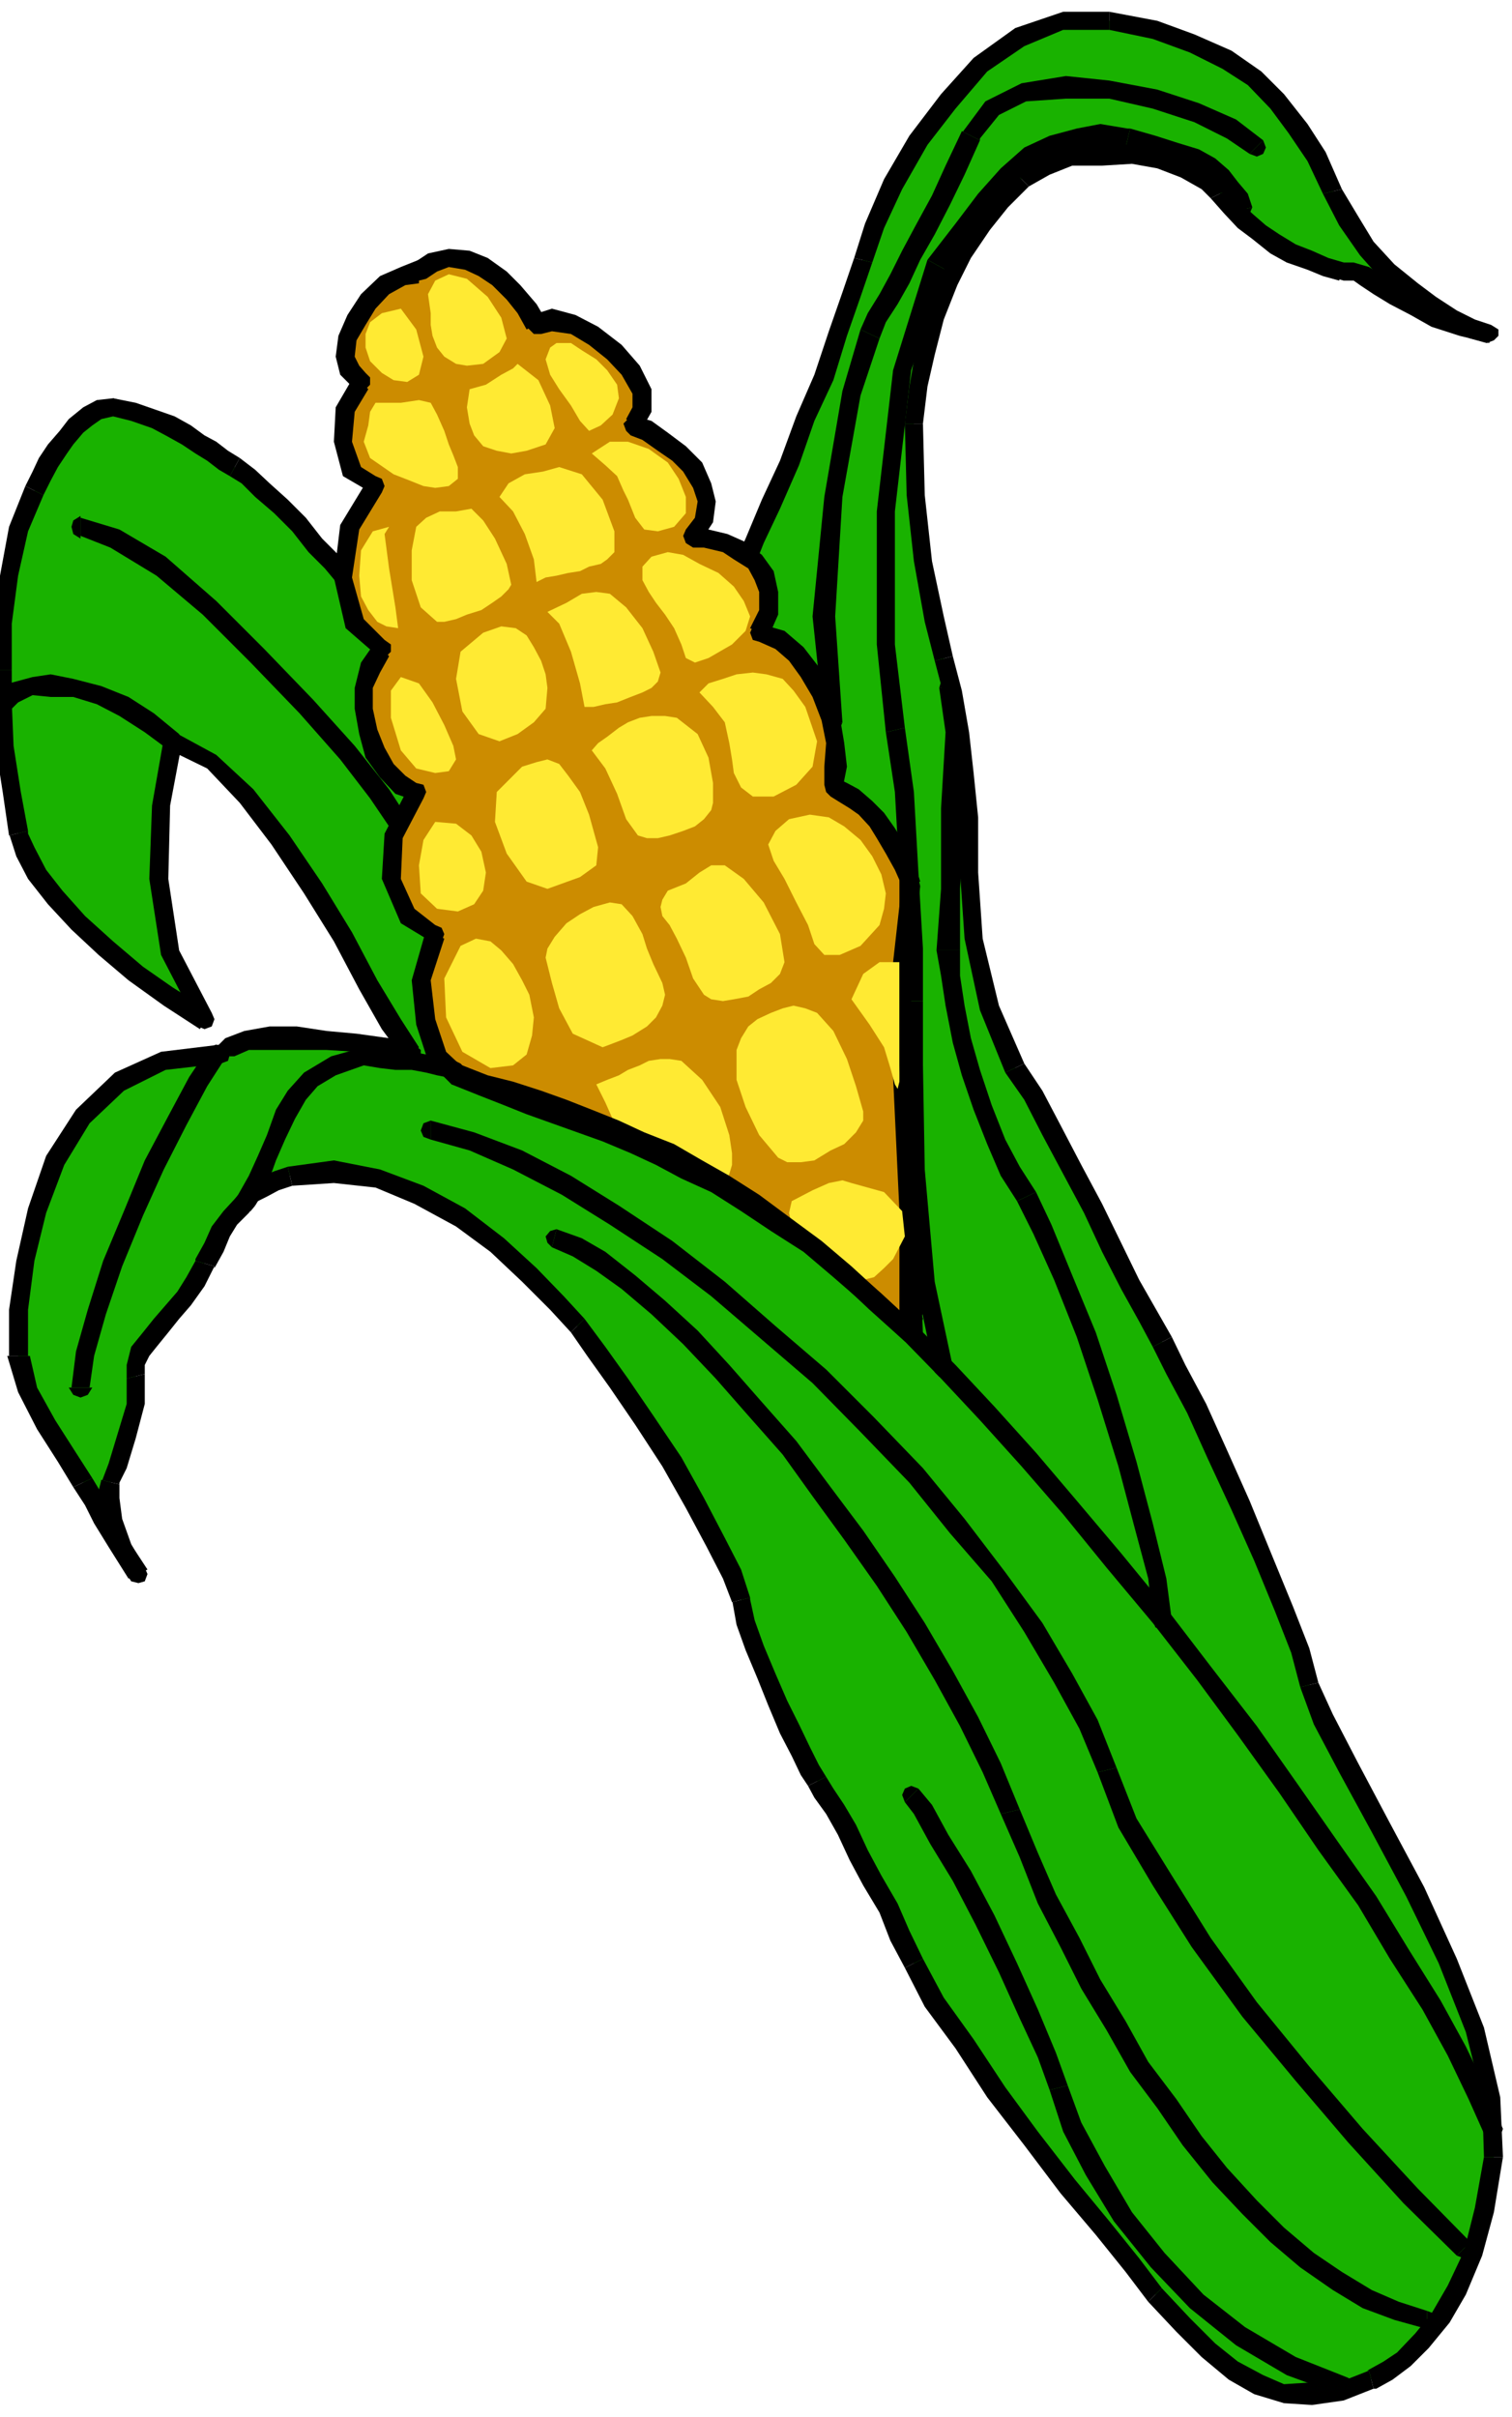 <?xml version="1.0" encoding="UTF-8" standalone="no"?>
<svg
   xmlns:ooo="http://xml.openoffice.org/svg/export"
   xmlns:dc="http://purl.org/dc/elements/1.1/"
   xmlns:cc="http://creativecommons.org/ns#"
   xmlns:rdf="http://www.w3.org/1999/02/22-rdf-syntax-ns#"
   xmlns:svg="http://www.w3.org/2000/svg"
   xmlns="http://www.w3.org/2000/svg"
   xmlns:sodipodi="http://sodipodi.sourceforge.net/DTD/sodipodi-0.dtd"
   xmlns:inkscape="http://www.inkscape.org/namespaces/inkscape"
   version="1.2"
   width="16.71mm"
   height="26.7mm"
   viewBox="0 0 1671 2670"
   preserveAspectRatio="xMidYMid"
   xml:space="preserve"
   id="svg333"
   sodipodi:docname="corn1.svg"
   style="fill-rule:evenodd;stroke-width:28.222;stroke-linejoin:round"
   inkscape:version="0.92.5 (2060ec1f9f, 2020-04-08)"><sodipodi:namedview
   pagecolor="#ffffff"
   bordercolor="#666666"
   borderopacity="1"
   objecttolerance="10"
   gridtolerance="10"
   guidetolerance="10"
   inkscape:pageopacity="0"
   inkscape:pageshadow="2"
   inkscape:window-width="664"
   inkscape:window-height="487"
   id="namedview335"
   showgrid="false"
   inkscape:zoom="0.2102413"
   inkscape:cx="31.596851"
   inkscape:cy="50.456691"
   inkscape:window-x="0"
   inkscape:window-y="0"
   inkscape:window-maximized="0"
   inkscape:current-layer="svg333" />
 <defs
   class="ClipPathGroup"
   id="defs8">
  <clipPath
   id="presentation_clip_path"
   clipPathUnits="userSpaceOnUse">
   <rect
   x="0"
   y="0"
   width="21000"
   height="29700"
   id="rect2" />
  </clipPath>
  <clipPath
   id="presentation_clip_path_shrink"
   clipPathUnits="userSpaceOnUse">
   <rect
   x="21"
   y="29"
   width="20958"
   height="29641"
   id="rect5" />
  </clipPath>
 </defs>
 <defs
   class="TextShapeIndex"
   id="defs12">
  <g
   ooo:slide="id1"
   ooo:id-list="id3"
   id="g10" />
 </defs>
 <defs
   class="EmbeddedBulletChars"
   id="defs44">
  <g
   id="bullet-char-template-57356"
   transform="matrix(4.8828125e-4,0,0,-4.8828125e-4,0,0)">
   <path
   d="M 580,1141 1163,571 580,0 -4,571 Z"
   id="path14"
   inkscape:connector-curvature="0" />
  </g>
  <g
   id="bullet-char-template-57354"
   transform="matrix(4.8828125e-4,0,0,-4.8828125e-4,0,0)">
   <path
   d="M 8,1128 H 1137 V 0 H 8 Z"
   id="path17"
   inkscape:connector-curvature="0" />
  </g>
  <g
   id="bullet-char-template-10146"
   transform="matrix(4.8828125e-4,0,0,-4.8828125e-4,0,0)">
   <path
   d="M 174,0 602,739 174,1481 1456,739 Z M 1358,739 309,1346 659,739 Z"
   id="path20"
   inkscape:connector-curvature="0" />
  </g>
  <g
   id="bullet-char-template-10132"
   transform="matrix(4.8828125e-4,0,0,-4.8828125e-4,0,0)">
   <path
   d="M 2015,739 1276,0 H 717 l 543,543 H 174 v 393 h 1086 l -543,545 h 557 z"
   id="path23"
   inkscape:connector-curvature="0" />
  </g>
  <g
   id="bullet-char-template-10007"
   transform="matrix(4.8828125e-4,0,0,-4.8828125e-4,0,0)">
   <path
   d="m 0,-2 c -7,16 -16,29 -25,39 l 381,530 c -94,256 -141,385 -141,387 0,25 13,38 40,38 9,0 21,-2 34,-5 21,4 42,12 65,25 l 27,-13 111,-251 280,301 64,-25 24,25 c 21,-10 41,-24 62,-43 C 886,937 835,863 770,784 769,783 710,716 594,584 L 774,223 c 0,-27 -21,-55 -63,-84 l 16,-20 C 717,90 699,76 672,76 641,76 570,178 457,381 L 164,-76 c -22,-34 -53,-51 -92,-51 -42,0 -63,17 -64,51 -7,9 -10,24 -10,44 0,9 1,19 2,30 z"
   id="path26"
   inkscape:connector-curvature="0" />
  </g>
  <g
   id="bullet-char-template-10004"
   transform="matrix(4.8828125e-4,0,0,-4.8828125e-4,0,0)">
   <path
   d="M 285,-33 C 182,-33 111,30 74,156 52,228 41,333 41,471 c 0,78 14,145 41,201 34,71 87,106 158,106 53,0 88,-31 106,-94 l 23,-176 c 8,-64 28,-97 59,-98 l 735,706 c 11,11 33,17 66,17 42,0 63,-15 63,-46 V 965 c 0,-36 -10,-64 -30,-84 L 442,47 C 390,-6 338,-33 285,-33 Z"
   id="path29"
   inkscape:connector-curvature="0" />
  </g>
  <g
   id="bullet-char-template-9679"
   transform="matrix(4.8828125e-4,0,0,-4.8828125e-4,0,0)">
   <path
   d="M 813,0 C 632,0 489,54 383,161 276,268 223,411 223,592 c 0,181 53,324 160,431 106,107 249,161 430,161 179,0 323,-54 432,-161 108,-107 162,-251 162,-431 0,-180 -54,-324 -162,-431 C 1136,54 992,0 813,0 Z"
   id="path32"
   inkscape:connector-curvature="0" />
  </g>
  <g
   id="bullet-char-template-8226"
   transform="matrix(4.8828125e-4,0,0,-4.8828125e-4,0,0)">
   <path
   d="m 346,457 c -73,0 -137,26 -191,78 -54,51 -81,114 -81,188 0,73 27,136 81,188 54,52 118,78 191,78 73,0 134,-26 185,-79 51,-51 77,-114 77,-187 0,-75 -25,-137 -76,-188 -50,-52 -112,-78 -186,-78 z"
   id="path35"
   inkscape:connector-curvature="0" />
  </g>
  <g
   id="bullet-char-template-8211"
   transform="matrix(4.8828125e-4,0,0,-4.8828125e-4,0,0)">
   <path
   d="M -4,459 H 1135 V 606 H -4 Z"
   id="path38"
   inkscape:connector-curvature="0" />
  </g>
  <g
   id="bullet-char-template-61548"
   transform="matrix(4.8828125e-4,0,0,-4.8828125e-4,0,0)">
   <path
   d="m 173,740 c 0,163 58,303 173,419 116,115 255,173 419,173 163,0 302,-58 418,-173 116,-116 174,-256 174,-419 0,-163 -58,-303 -174,-418 C 1067,206 928,148 765,148 601,148 462,206 346,322 231,437 173,577 173,740 Z"
   id="path41"
   inkscape:connector-curvature="0" />
  </g>
 </defs>
 <g
   id="g49"
   transform="translate(-9664,-13515)">
  <g
   id="id2"
   class="Master_Slide">
   <g
   id="bg-id2"
   class="Background" />
   <g
   id="bo-id2"
   class="BackgroundObjects" />
  </g>
 </g>
 <g
   class="SlideGroup"
   id="g331"
   transform="translate(-9664,-13515)">
  <g
   id="g329">
   <g
   id="container-id1">
    <g
   id="id1"
   class="Slide"
   clip-path="url(#presentation_clip_path)">
     <g
   class="Page"
   id="g325">
      <g
   class="Graphic"
   id="g323">
       <g
   id="id3">
        <rect
   class="BoundingBox"
   x="9664"
   y="13515"
   width="1671"
   height="2670"
   id="rect51"
   style="fill:none;stroke:none" />
        <defs
   id="defs56">
         <clipPath
   id="clip_path_1"
   clipPathUnits="userSpaceOnUse">
          <path
   d="m 9664,13515 h 1670 v 2669 H 9664 Z"
   id="path53"
   inkscape:connector-curvature="0" />
         </clipPath>
        </defs>
        <g
   clip-path="url(#clip_path_1)"
   id="g320">
         <path
   d="m 10483,14148 15,-35 18,-41 20,-46 18,-48 21,-46 15,-48 15,-44 13,-38 12,-38 21,-46 28,-48 33,-43 35,-41 44,-30 48,-18 h 51 l 51,10 40,15 39,18 30,20 26,26 22,30 21,31 18,38 17,33 21,31 23,25 25,20 23,18 23,15 23,11 18,5 -31,-8 -28,-10 -23,-13 -23,-13 -18,-10 -15,-10 -12,-5 h -13 l -18,-5 -18,-8 -20,-7 -18,-10 -18,-13 -15,-13 -15,-15 -13,-15 -15,-16 -23,-12 -28,-11 -31,-5 h -33 l -33,3 -30,10 -26,15 -23,23 -23,28 -20,31 -15,33 -15,38 -11,38 -7,38 -5,41 2,79 8,73 13,64 10,43 10,38 8,44 5,45 2,49 3,61 5,73 18,77 28,66 20,30 20,39 23,43 23,43 20,43 21,41 20,36 15,27 16,31 23,43 22,51 26,56 25,59 23,55 18,46 10,38 15,39 28,53 36,66 38,71 36,77 30,76 18,74 3,66 -11,58 -12,48 -18,41 -18,31 -20,25 -21,20 -17,13 -18,10 -33,13 -33,3 h -31 l -28,-11 -28,-15 -28,-23 -28,-28 -30,-33 -26,-33 -33,-41 -38,-45 -41,-54 -38,-51 -35,-53 -33,-46 -23,-43 -16,-30 -12,-31 -18,-30 -15,-28 -13,-28 -13,-23 -12,-18 -8,-13 -8,-13 -10,-20 -13,-25 -12,-28 -13,-31 -13,-30 -10,-28 -5,-26 -10,-28 -18,-35 -23,-44 -25,-45 -31,-46 -28,-41 -25,-35 -21,-28 -23,-26 -30,-30 -36,-33 -40,-31 -46,-25 -46,-18 -48,-8 -49,5 -15,5 -15,8 -13,8 -10,12 -13,13 -10,15 -7,18 -11,18 -10,20 -13,18 -12,15 -13,16 -13,15 -10,13 -5,15 v 13 30 l -10,36 -10,33 -8,18 -2,17 5,26 10,30 18,28 -23,-35 -16,-26 -10,-20 -12,-20 -18,-28 -23,-36 -20,-38 -11,-38 v -51 l 8,-54 13,-55 20,-56 31,-49 40,-38 49,-23 63,-7 10,-8 18,-8 26,-2 h 30 l 33,2 33,3 33,5 28,8 -23,-33 -25,-44 -28,-53 -33,-53 -36,-54 -38,-48 -38,-38 -43,-23 -13,71 -3,81 13,82 38,73 -40,-25 -36,-25 -33,-28 -31,-28 -25,-28 -20,-26 -13,-25 -8,-20 -7,-46 -8,-51 -2,-48 -3,-36 3,-51 7,-53 10,-51 18,-43 8,-16 7,-15 11,-15 10,-13 10,-13 13,-10 12,-7 16,-3 23,5 22,8 18,7 18,11 15,10 13,7 13,11 12,7 16,10 15,16 20,17 21,21 17,23 18,17 16,18 12,13 15,20 13,23 8,18 5,15 2,26 3,43 8,43 20,31 13,20 -8,23 -10,20 -3,15 11,21 12,30 8,41 -3,46 -5,20 -5,13 -2,5 v 2 l 25,11 25,12 28,13 28,10 31,13 33,15 31,15 35,18 33,18 36,20 38,26 36,25 38,28 38,33 41,36 38,38 -28,-125 -3,-137 8,-119 7,-66 -2,-16 -8,-18 -10,-20 -13,-18 -15,-17 -13,-16 -12,-15 -10,-10 z"
   id="path58"
   inkscape:connector-curvature="0"
   style="fill:#19b200;stroke:none" />
         <path
   d="m 10608,13800 v 0 l -13,38 -15,43 -16,48 -20,46 -18,49 -20,43 -18,43 -15,33 20,10 15,-38 18,-38 21,-48 17,-49 21,-45 15,-49 15,-43 13,-38 v 0 z"
   id="path60"
   inkscape:connector-curvature="0"
   style="fill:#000000;stroke:none" />
         <path
   d="m 10890,13528 v 0 h -51 l -53,18 -46,33 -36,40 -35,46 -28,48 -21,49 -12,38 20,5 13,-38 20,-43 28,-49 31,-40 35,-41 41,-28 43,-18 h 51 v 0 z"
   id="path62"
   inkscape:connector-curvature="0"
   style="fill:#000000;stroke:none" />
         <path
   d="m 11147,13724 v 0 l -18,-41 -20,-31 -26,-33 -25,-25 -33,-23 -41,-18 -41,-15 -53,-10 v 20 l 48,10 41,15 36,18 28,18 25,26 20,27 21,31 17,36 v 0 z"
   id="path64"
   inkscape:connector-curvature="0"
   style="fill:#000000;stroke:none" />
         <path
   d="m 11310,13894 2,-20 -18,-6 -20,-10 -23,-15 -20,-15 -26,-21 -23,-25 -17,-28 -18,-30 -21,5 18,35 23,33 23,26 25,20 26,20 23,16 25,10 18,5 3,-20 -3,20 8,-3 5,-5 v -7 l -8,-5 z"
   id="path66"
   inkscape:connector-curvature="0"
   style="fill:#000000;stroke:none" />
         <path
   d="m 11144,13825 h 5 11 l 7,5 15,10 18,11 23,12 23,13 31,10 33,8 v -20 l -28,-8 -26,-10 -23,-13 -23,-13 -17,-10 -16,-10 -17,-5 h -16 5 -5 l -5,5 -2,8 5,5 7,2 z"
   id="path68"
   inkscape:connector-curvature="0"
   style="fill:#000000;stroke:none" />
         <path
   d="m 11002,13734 v 0 l 15,17 15,16 16,12 20,16 18,10 23,8 17,7 18,5 5,-20 -17,-5 -18,-8 -18,-7 -18,-11 -15,-10 -15,-13 -16,-15 -10,-12 v 0 z"
   id="path70"
   inkscape:connector-curvature="0"
   style="fill:#000000;stroke:none" />
         <path
   d="m 10801,13721 v 0 l 23,-13 25,-10 h 33 l 33,-2 28,5 26,10 23,13 10,10 20,-10 -20,-21 -23,-13 -31,-10 -33,-5 -33,-2 -33,5 -35,10 -28,18 v 0 z"
   id="path72"
   inkscape:connector-curvature="0"
   style="fill:#000000;stroke:none" />
         <path
   d="m 10684,13983 v 0 l 5,-41 8,-35 10,-39 15,-38 15,-30 21,-31 20,-25 23,-23 -15,-15 -23,23 -26,30 -20,31 -15,35 -16,38 -10,39 -7,40 -5,41 v 0 z"
   id="path74"
   inkscape:connector-curvature="0"
   style="fill:#000000;stroke:none" />
         <path
   d="m 10717,14240 v 0 l -10,-44 -13,-61 -8,-73 -2,-79 h -20 l 2,79 8,73 12,67 11,43 v 0 z"
   id="path76"
   inkscape:connector-curvature="0"
   style="fill:#000000;stroke:none" />
         <path
   d="m 10745,14418 v 0 l -5,-49 -5,-45 -8,-46 -10,-38 -20,5 10,38 7,41 6,45 v 49 0 z"
   id="path78"
   inkscape:connector-curvature="0"
   style="fill:#000000;stroke:none" />
         <path
   d="m 10796,14690 v 0 l -28,-64 -18,-74 -5,-73 v -61 h -25 l 5,61 5,73 17,79 28,69 v 0 z"
   id="path80"
   inkscape:connector-curvature="0"
   style="fill:#000000;stroke:none" />
         <path
   d="m 10959,14992 v 0 l -16,-28 -20,-35 -20,-41 -21,-43 -23,-43 -23,-44 -20,-38 -20,-30 -21,10 21,30 20,39 23,43 23,43 20,43 21,41 20,36 15,28 v 0 z"
   id="path82"
   inkscape:connector-curvature="0"
   style="fill:#000000;stroke:none" />
         <path
   d="m 11121,15374 v 0 l -10,-38 -18,-46 -23,-56 -25,-61 -25,-56 -23,-51 -23,-43 -15,-31 -21,11 15,30 23,43 23,51 26,56 25,56 23,56 18,46 10,38 v 0 z"
   id="path84"
   inkscape:connector-curvature="0"
   style="fill:#000000;stroke:none" />
         <path
   d="m 11325,15898 v 0 l -3,-66 -18,-77 -30,-76 -36,-79 -38,-71 -35,-66 -28,-54 -16,-35 -20,5 15,41 28,53 36,66 38,71 36,74 30,76 18,72 2,66 v 0 z"
   id="path86"
   inkscape:connector-curvature="0"
   style="fill:#000000;stroke:none" />
         <path
   d="m 11182,16154 h 3 l 18,-10 20,-15 20,-20 23,-28 18,-31 18,-43 13,-48 10,-61 h -21 l -10,56 -12,48 -18,38 -18,31 -18,22 -20,21 -15,10 -18,10 h 2 z"
   id="path88"
   inkscape:connector-curvature="0"
   style="fill:#000000;stroke:none" />
         <path
   d="m 10933,16058 v 0 l 31,33 28,28 30,25 28,16 33,10 31,2 35,-5 33,-13 -5,-20 -33,13 h -30 l -31,2 -23,-10 -28,-15 -25,-20 -28,-28 -31,-33 v 0 z"
   id="path90"
   inkscape:connector-curvature="0"
   style="fill:#000000;stroke:none" />
         <path
   d="m 10664,15689 v 0 l 22,43 34,46 35,54 41,53 40,53 39,46 33,41 25,33 15,-15 -25,-33 -33,-41 -38,-46 -41,-53 -36,-49 -35,-53 -33,-46 -23,-43 v 0 z"
   id="path92"
   inkscape:connector-curvature="0"
   style="fill:#000000;stroke:none" />
         <path
   d="m 10557,15488 v 0 l 7,13 13,18 13,23 13,28 15,28 18,30 12,31 16,30 20,-10 -15,-31 -13,-30 -18,-31 -15,-28 -13,-28 -13,-22 -12,-18 -8,-13 v 0 z"
   id="path94"
   inkscape:connector-curvature="0"
   style="fill:#000000;stroke:none" />
         <path
   d="m 10473,15285 v -3 l 5,28 10,28 13,31 12,30 13,31 13,25 10,21 8,12 20,-10 -8,-13 -10,-20 -12,-25 -13,-26 -13,-30 -13,-31 -10,-28 -5,-23 v -2 z"
   id="path96"
   inkscape:connector-curvature="0"
   style="fill:#000000;stroke:none" />
         <path
   d="m 10295,14987 v 0 l 18,26 25,35 28,41 30,46 26,46 23,43 18,35 10,26 20,-5 -10,-31 -18,-35 -23,-44 -25,-45 -31,-46 -28,-41 -25,-35 -23,-31 v 0 z"
   id="path98"
   inkscape:connector-curvature="0"
   style="fill:#000000;stroke:none" />
         <path
   d="m 9987,14825 v 0 l 46,-3 46,5 43,18 46,25 38,28 35,33 31,31 23,25 15,-15 -23,-25 -30,-31 -36,-33 -43,-33 -46,-25 -48,-18 -51,-10 -51,7 v 0 z"
   id="path100"
   inkscape:connector-curvature="0"
   style="fill:#000000;stroke:none" />
         <path
   d="m 9901,14914 v 2 l 10,-18 7,-17 8,-13 13,-13 10,-13 10,-5 13,-7 15,-5 -5,-21 -15,5 -18,8 -15,10 -11,13 -12,13 -13,17 -8,18 -10,18 v 2 z"
   id="path102"
   inkscape:connector-curvature="0"
   style="fill:#000000;stroke:none" />
         <path
   d="m 9824,15033 v 0 -10 l 5,-10 8,-10 13,-16 12,-15 13,-15 15,-21 11,-22 -21,-6 -10,18 -10,16 -13,15 -13,15 -12,15 -13,16 -5,20 v 15 0 z"
   id="path104"
   inkscape:connector-curvature="0"
   style="fill:#000000;stroke:none" />
         <path
   d="m 9796,15155 v -2 l 8,-16 10,-33 10,-38 v -33 l -20,5 v 28 l -10,33 -10,33 -8,21 v -3 z"
   id="path106"
   inkscape:connector-curvature="0"
   style="fill:#000000;stroke:none" />
         <path
   d="m 9806,15259 18,-12 -15,-26 -10,-28 -3,-23 v -15 l -20,-5 -5,20 7,28 11,33 20,31 18,-13 -18,13 8,2 7,-2 3,-8 -3,-7 z"
   id="path108"
   inkscape:connector-curvature="0"
   style="fill:#000000;stroke:none" />
         <path
   d="m 9745,15158 v 0 l 13,20 10,20 16,26 22,35 21,-10 -23,-35 -15,-26 -11,-20 -12,-20 v 0 z"
   id="path110"
   inkscape:connector-curvature="0"
   style="fill:#000000;stroke:none" />
         <path
   d="m 9674,15013 h -2 l 12,40 21,41 23,36 17,28 21,-10 -18,-28 -23,-36 -20,-36 -8,-35 h -2 z"
   id="path112"
   inkscape:connector-curvature="0"
   style="fill:#000000;stroke:none" />
         <path
   d="m 9898,14677 10,-8 -66,8 -51,23 -43,41 -33,51 -20,58 -13,58 -8,54 v 51 h 21 v -51 l 7,-54 13,-53 20,-53 28,-46 38,-36 46,-23 61,-7 10,-8 -10,8 8,-3 2,-7 -2,-8 -8,-3 z"
   id="path114"
   inkscape:connector-curvature="0"
   style="fill:#000000;stroke:none" />
         <path
   d="m 10112,14687 10,-18 -28,-7 -36,-5 -33,-3 -33,-5 h -30 l -28,5 -21,8 -15,15 20,5 h 5 l 16,-7 h 23 30 33 l 33,2 31,5 28,8 10,-18 -10,18 7,-3 5,-5 v -7 l -7,-6 z"
   id="path116"
   inkscape:connector-curvature="0"
   style="fill:#000000;stroke:none" />
         <path
   d="m 9865,14336 -13,8 41,20 36,38 35,46 36,54 33,53 28,53 25,44 26,35 15,-15 -20,-31 -26,-43 -28,-53 -33,-54 -36,-53 -40,-51 -41,-38 -46,-25 -12,7 12,-7 -7,2 -5,5 2,8 5,5 z"
   id="path118"
   inkscape:connector-curvature="0"
   style="fill:#000000;stroke:none" />
         <path
   d="m 9885,14652 13,-18 -36,-69 -12,-79 2,-81 13,-69 -20,-5 -13,74 -3,81 13,84 41,79 12,-18 -12,18 7,3 8,-3 3,-8 -3,-7 z"
   id="path120"
   inkscape:connector-curvature="0"
   style="fill:#000000;stroke:none" />
         <path
   d="m 9674,14438 v -2 l 8,25 13,25 22,28 26,28 30,28 33,28 39,28 40,26 10,-21 -40,-25 -33,-23 -33,-28 -31,-28 -25,-28 -18,-23 -13,-25 -7,-15 v -3 z"
   id="path122"
   inkscape:connector-curvature="0"
   style="fill:#000000;stroke:none" />
         <path
   d="m 9651,14255 v 0 l 5,36 3,48 8,51 7,48 21,-5 -8,-43 -8,-51 -2,-48 v -36 0 z"
   id="path124"
   inkscape:connector-curvature="0"
   style="fill:#000000;stroke:none" />
         <path
   d="m 9692,14052 v 0 l -18,45 -10,54 -8,53 -5,51 h 26 v -51 l 7,-53 11,-49 17,-40 v 0 z"
   id="path126"
   inkscape:connector-curvature="0"
   style="fill:#000000;stroke:none" />
         <path
   d="m 9789,13955 v 0 l -18,2 -15,8 -16,13 -10,13 -13,15 -10,15 -7,15 -8,16 20,10 8,-16 8,-15 10,-15 7,-10 11,-13 10,-8 10,-7 13,-3 v 0 0 l 7,-2 3,-8 -3,-8 z"
   id="path128"
   inkscape:connector-curvature="0"
   style="fill:#000000;stroke:none" />
         <path
   d="m 9929,14021 v 0 l -13,-8 -13,-10 -13,-7 -15,-11 -18,-10 -20,-7 -23,-8 -25,-5 v 20 l 20,5 23,8 15,8 18,10 15,10 13,8 13,10 12,7 v 0 z"
   id="path130"
   inkscape:connector-curvature="0"
   style="fill:#000000;stroke:none" />
         <path
   d="m 10066,14158 v 0 l -13,-12 -15,-18 -18,-18 -18,-23 -20,-20 -20,-18 -16,-15 -17,-13 -11,20 13,8 15,15 21,18 20,20 18,23 18,18 15,18 13,13 v 0 z"
   id="path132"
   inkscape:connector-curvature="0"
   style="fill:#000000;stroke:none" />
         <path
   d="m 10109,14240 v 0 l -5,-16 -8,-20 -12,-23 -18,-23 -15,16 12,17 13,23 8,16 5,15 v 0 z"
   id="path134"
   inkscape:connector-curvature="0"
   style="fill:#000000;stroke:none" />
         <path
   d="m 10137,14374 v 0 l -15,-22 -8,-41 -2,-43 -3,-28 -20,5 2,23 3,43 7,46 26,38 v 0 z"
   id="path136"
   inkscape:connector-curvature="0"
   style="fill:#000000;stroke:none" />
         <path
   d="m 10135,14458 v 0 l 2,-7 10,-21 8,-25 -18,-31 -10,21 8,10 -8,20 -10,21 -3,23 v 0 z"
   id="path138"
   inkscape:connector-curvature="0"
   style="fill:#000000;stroke:none" />
         <path
   d="m 10163,14603 v 0 l 2,-48 -8,-43 -12,-33 -10,-21 -21,11 10,20 13,28 8,38 -3,43 v 0 z"
   id="path140"
   inkscape:connector-curvature="0"
   style="fill:#000000;stroke:none" />
         <path
   d="m 10145,14631 5,13 v -3 l 2,-5 5,-12 6,-21 -21,-5 -5,21 -5,12 -3,5 v 3 l 6,13 -6,-13 3,8 5,5 8,-3 5,-5 z"
   id="path142"
   inkscape:connector-curvature="0"
   style="fill:#000000;stroke:none" />
         <path
   d="m 10664,14977 17,-13 -38,-38 -40,-35 -39,-33 -40,-31 -36,-25 -38,-26 -36,-20 -33,-18 -35,-18 -31,-15 -33,-15 -33,-13 -28,-10 -25,-13 -26,-13 -25,-10 -10,21 25,10 25,13 31,12 28,10 28,13 33,15 30,16 36,17 33,18 36,21 38,25 35,25 36,26 38,33 41,36 38,38 18,-13 -18,13 8,2 7,-2 3,-8 -3,-8 z"
   id="path144"
   inkscape:connector-curvature="0"
   style="fill:#000000;stroke:none" />
         <path
   d="m 10646,14525 v 0 l -5,66 -11,119 6,137 28,130 20,-10 -28,-120 v -137 l 5,-119 10,-66 v 0 z"
   id="path146"
   inkscape:connector-curvature="0"
   style="fill:#000000;stroke:none" />
         <path
   d="m 10564,14397 3,5 10,11 13,15 13,15 15,18 10,15 10,21 8,15 v 13 h 25 l -5,-18 -8,-21 -10,-20 -15,-20 -15,-18 -13,-15 -13,-16 -10,-10 3,5 z"
   id="path148"
   inkscape:connector-curvature="0"
   style="fill:#000000;stroke:none" />
         <path
   d="m 10473,14143 v 8 l 91,246 21,-5 -92,-246 v 7 -7 l -5,-8 h -8 l -5,5 -2,8 z"
   id="path150"
   inkscape:connector-curvature="0"
   style="fill:#000000;stroke:none" />
         <path
   d="m 10168,14703 28,12 28,10 25,11 28,10 28,10 28,10 30,13 31,13 28,15 33,15 33,20 33,23 36,26 35,28 38,33 41,38 -2,-137 -8,-148 v -127 l 10,-87 -7,-20 -11,-18 -10,-17 -10,-16 -13,-12 -12,-11 -13,-7 -10,-5 2,-23 v -26 l -5,-28 -10,-28 -13,-22 -15,-21 -18,-15 -23,-8 10,-23 v -22 l -5,-18 -10,-16 -18,-12 -15,-8 -20,-5 -15,-3 12,-17 3,-21 -5,-17 -10,-21 -16,-15 -18,-13 -17,-12 -16,-6 11,-17 v -21 l -13,-23 -18,-20 -23,-18 -23,-12 -23,-6 -17,6 -11,-18 -15,-18 -15,-15 -18,-13 -18,-8 -20,-2 -18,5 -15,10 -18,5 -20,10 -18,18 -13,20 -10,21 -2,20 5,15 12,13 -17,31 -3,35 10,33 26,16 -28,45 -8,56 13,51 30,28 -13,20 -7,23 v 23 l 5,26 8,23 12,20 16,15 17,8 -25,48 -3,48 18,41 31,20 -16,51 6,46 12,38 z"
   id="path152"
   inkscape:connector-curvature="0"
   style="fill:#cc8c00;stroke:none" />
         <path
   d="m 10658,14990 21,-8 -41,-38 -38,-33 -38,-28 -36,-28 -33,-23 -33,-20 -33,-15 -28,-16 -33,-12 -31,-13 -28,-10 -28,-10 -27,-11 -26,-10 -28,-10 -25,-13 -10,21 30,12 28,11 25,10 28,10 28,10 28,10 31,13 28,13 28,15 33,15 33,21 33,22 36,23 33,28 38,33 41,38 20,-7 -20,7 7,3 8,-3 2,-7 -2,-8 z"
   id="path154"
   inkscape:connector-curvature="0"
   style="fill:#000000;stroke:none" />
         <path
   d="m 10661,14494 v -5 l -10,89 v 127 l 7,148 v 137 h 26 l -5,-137 -8,-148 v -127 l 10,-84 v -5 5 l -2,-8 -5,-5 h -8 l -5,8 z"
   id="path156"
   inkscape:connector-curvature="0"
   style="fill:#000000;stroke:none" />
         <path
   d="m 10575,14382 7,13 8,5 13,8 10,7 12,13 8,13 10,17 10,18 8,18 20,-5 -7,-23 -10,-18 -11,-18 -12,-17 -13,-13 -15,-13 -13,-7 -13,-6 8,13 -8,-13 -7,3 -5,5 2,8 5,5 z"
   id="path158"
   inkscape:connector-curvature="0"
   style="fill:#000000;stroke:none" />
         <path
   d="m 10493,14209 10,15 18,8 15,13 13,18 13,22 10,26 5,25 -2,26 v 20 l 20,5 5,-25 -3,-26 -5,-30 -10,-31 -13,-23 -17,-22 -21,-18 -28,-8 10,15 -10,-15 -7,3 -3,7 3,8 7,2 z"
   id="path160"
   inkscape:connector-curvature="0"
   style="fill:#000000;stroke:none" />
         <path
   d="m 10422,14100 8,20 h 12 l 21,5 12,8 16,10 7,13 5,13 v 20 l -10,20 20,10 11,-25 v -25 l -5,-23 -13,-18 -20,-15 -18,-8 -21,-5 -17,-5 7,20 -7,-20 -8,5 -3,7 3,8 8,5 z"
   id="path162"
   inkscape:connector-curvature="0"
   style="fill:#000000;stroke:none" />
         <path
   d="m 10356,13978 5,18 13,5 17,12 16,11 12,12 11,18 5,15 -3,18 -10,13 15,15 15,-23 3,-23 -5,-20 -10,-23 -18,-18 -20,-15 -18,-13 -18,-5 5,18 -5,-18 -8,3 -5,5 3,8 5,5 z"
   id="path164"
   inkscape:connector-curvature="0"
   style="fill:#000000;stroke:none" />
         <path
   d="m 10246,13879 16,5 12,-3 21,3 20,12 20,16 16,17 12,21 v 15 l -7,13 15,15 13,-23 v -25 l -13,-26 -20,-23 -26,-20 -25,-13 -26,-7 -22,7 15,5 -15,-5 -6,5 v 8 l 8,8 h 8 z"
   id="path166"
   inkscape:connector-curvature="0"
   style="fill:#000000;stroke:none" />
         <path
   d="m 10127,13828 8,-5 12,-8 13,-5 18,3 15,7 15,10 16,16 12,15 10,18 21,-11 -10,-17 -18,-21 -15,-15 -21,-15 -20,-8 -23,-2 -23,5 -18,12 8,-5 -8,5 -2,8 2,8 8,2 8,-2 z"
   id="path168"
   inkscape:connector-curvature="0"
   style="fill:#000000;stroke:none" />
         <path
   d="m 10071,13945 -3,-18 -7,-8 -5,-10 2,-18 10,-17 11,-18 15,-16 18,-10 15,-2 v -26 l -20,8 -23,10 -21,20 -15,23 -10,23 -3,23 5,20 18,18 -2,-18 2,18 h 8 l 7,-7 v -8 l -5,-5 z"
   id="path170"
   inkscape:connector-curvature="0"
   style="fill:#000000;stroke:none" />
         <path
   d="m 10086,14059 -7,-18 -16,-10 -10,-28 3,-33 15,-25 -15,-16 -21,36 -2,38 10,38 36,21 -8,-18 8,18 7,-3 3,-7 -3,-8 -7,-3 z"
   id="path172"
   inkscape:connector-curvature="0"
   style="fill:#000000;stroke:none" />
         <path
   d="m 10094,14240 -5,-18 -23,-23 -13,-46 8,-53 25,-41 -15,-15 -31,51 -7,58 13,56 38,33 -5,-18 5,18 7,-2 5,-5 v -8 l -7,-5 z"
   id="path174"
   inkscape:connector-curvature="0"
   style="fill:#000000;stroke:none" />
         <path
   d="m 10132,14397 -8,-17 -12,-8 -13,-13 -10,-18 -8,-20 -5,-23 v -23 l 8,-17 10,-18 -15,-16 -16,23 -7,28 v 23 l 5,28 7,26 16,22 17,18 23,8 -7,-18 7,18 8,-3 3,-7 -3,-8 -8,-2 z"
   id="path176"
   inkscape:connector-curvature="0"
   style="fill:#000000;stroke:none" />
         <path
   d="m 10155,14552 -10,-15 -23,-18 -15,-33 2,-45 23,-44 -15,-15 -28,54 -3,50 21,49 38,23 -10,-16 10,16 7,-3 3,-8 -3,-7 -7,-3 z"
   id="path178"
   inkscape:connector-curvature="0"
   style="fill:#000000;stroke:none" />
         <path
   d="m 10173,14692 v 0 l -16,-15 -12,-36 -5,-43 15,-46 -20,-10 -16,56 5,49 13,40 26,26 v 0 0 h 7 l 8,-8 v -8 z"
   id="path180"
   inkscape:connector-curvature="0"
   style="fill:#000000;stroke:none" />
         <path
   d="m 10145,14423 -13,20 -5,28 2,31 18,17 23,3 18,-8 10,-15 3,-20 -5,-23 -11,-18 -17,-13 z"
   id="path182"
   inkscape:connector-curvature="0"
   style="fill:#ffea33;stroke:none" />
         <path
   d="m 10267,13912 5,-13 7,-5 h 16 l 12,8 16,10 12,12 11,16 2,15 -7,18 -13,12 -13,6 -10,-11 -10,-17 -13,-18 -10,-16 z"
   id="path184"
   inkscape:connector-curvature="0"
   style="fill:#ffea33;stroke:none" />
         <path
   d="m 10318,14016 20,-13 h 20 l 23,8 21,15 12,18 8,20 v 18 l -13,15 -18,5 -15,-2 -10,-13 -8,-20 -5,-10 -7,-16 -13,-12 z"
   id="path186"
   inkscape:connector-curvature="0"
   style="fill:#ffea33;stroke:none" />
         <path
   d="m 10402,14125 17,3 18,10 21,10 17,15 11,16 7,17 -5,16 -15,15 -26,15 -15,5 -10,-5 -5,-15 -8,-18 -10,-15 -10,-13 -8,-12 -7,-13 v -15 l 10,-11 z"
   id="path188"
   inkscape:connector-curvature="0"
   style="fill:#ffea33;stroke:none" />
         <path
   d="m 10437,14280 10,-10 16,-5 15,-5 18,-2 15,2 18,5 12,13 13,18 13,38 -5,28 -18,20 -25,13 h -23 l -13,-10 -8,-16 -2,-15 -3,-18 -5,-23 -13,-17 z"
   id="path190"
   inkscape:connector-curvature="0"
   style="fill:#ffea33;stroke:none" />
         <path
   d="m 10559,14415 21,3 17,10 18,15 13,18 10,20 5,21 -2,17 -5,18 -21,23 -23,10 h -17 l -11,-12 -7,-21 -13,-25 -13,-26 -12,-20 -6,-18 8,-15 15,-13 z"
   id="path192"
   inkscape:connector-curvature="0"
   style="fill:#ffea33;stroke:none" />
         <path
   d="m 10605,14619 20,28 16,25 7,23 5,18 3,5 2,-8 v -15 -15 -26 -33 -30 -13 h -7 -15 l -18,13 z"
   id="path194"
   inkscape:connector-curvature="0"
   style="fill:#ffea33;stroke:none" />
         <path
   d="m 10478,14675 5,-13 8,-13 10,-8 15,-7 13,-5 12,-3 13,3 13,5 18,20 15,31 10,30 8,28 v 10 l -8,13 -13,13 -15,7 -18,11 -15,2 h -15 l -10,-5 -21,-25 -15,-31 -10,-30 z"
   id="path196"
   inkscape:connector-curvature="0"
   style="fill:#ffea33;stroke:none" />
         <path
   d="m 10539,14842 23,-12 18,-8 15,-3 10,3 36,10 20,21 3,28 -13,25 -10,10 -11,10 -12,3 -13,-5 -8,-5 -12,-8 -13,-10 -15,-10 -10,-10 -8,-13 -3,-13 z"
   id="path198"
   inkscape:connector-curvature="0"
   style="fill:#ffea33;stroke:none" />
         <path
   d="m 10417,14687 -13,-2 h -10 l -13,2 -10,5 -13,5 -10,6 -13,5 -12,5 10,20 8,18 5,13 2,5 3,2 10,5 15,8 15,8 18,10 18,7 15,8 10,5 h 13 l 5,-10 3,-10 v -13 l -3,-20 -10,-31 -20,-30 z"
   id="path200"
   inkscape:connector-curvature="0"
   style="fill:#ffea33;stroke:none" />
         <path
   d="m 10140,13861 -3,-21 8,-15 15,-7 20,5 23,20 15,23 6,23 -8,15 -18,13 -18,2 -12,-2 -13,-8 -8,-10 -5,-13 -2,-12 z"
   id="path202"
   inkscape:connector-curvature="0"
   style="fill:#ffea33;stroke:none" />
         <path
   d="m 10086,13861 -13,10 -5,13 v 15 l 5,15 13,13 13,8 15,2 13,-8 5,-20 -8,-30 -17,-23 z"
   id="path204"
   inkscape:connector-curvature="0"
   style="fill:#ffea33;stroke:none" />
         <path
   d="m 10127,13957 -20,3 h -18 -10 l -6,10 -2,15 -5,18 7,18 26,18 18,7 15,6 13,2 15,-2 10,-8 v -13 l -5,-13 -5,-12 -5,-15 -8,-18 -7,-13 z"
   id="path206"
   inkscape:connector-curvature="0"
   style="fill:#ffea33;stroke:none" />
         <path
   d="m 10183,13945 18,-5 17,-11 13,-7 5,-5 23,18 13,28 5,25 -10,18 -21,7 -17,3 -16,-3 -15,-5 -10,-12 -5,-13 -3,-18 z"
   id="path208"
   inkscape:connector-curvature="0"
   style="fill:#ffea33;stroke:none" />
         <path
   d="m 10094,14097 -18,5 -13,21 -2,28 2,23 8,15 10,13 10,5 13,2 -3,-23 -7,-43 -5,-38 z"
   id="path210"
   inkscape:connector-curvature="0"
   style="fill:#ffea33;stroke:none" />
         <path
   d="m 10107,14263 -11,15 v 30 l 11,36 17,20 21,5 15,-2 8,-13 -3,-15 -10,-23 -13,-25 -15,-21 z"
   id="path212"
   inkscape:connector-curvature="0"
   style="fill:#ffea33;stroke:none" />
         <path
   d="m 10173,14560 -18,36 2,43 18,38 31,18 25,-3 15,-12 6,-21 2,-20 -2,-10 -3,-15 -8,-16 -10,-18 -13,-15 -12,-10 -16,-3 z"
   id="path214"
   inkscape:connector-curvature="0"
   style="fill:#ffea33;stroke:none" />
         <path
   d="m 10185,14077 -17,3 h -18 l -15,7 -11,10 -5,26 v 33 l 10,30 18,16 h 8 l 13,-3 12,-5 16,-5 12,-8 10,-7 8,-8 3,-5 -5,-23 -13,-28 -13,-20 z"
   id="path216"
   inkscape:connector-curvature="0"
   style="fill:#ffea33;stroke:none" />
         <path
   d="m 10173,14235 -5,30 7,36 18,25 23,8 20,-8 18,-13 13,-15 2,-23 -2,-15 -5,-15 -8,-15 -8,-13 -12,-8 -16,-2 -20,7 z"
   id="path218"
   inkscape:connector-curvature="0"
   style="fill:#ffea33;stroke:none" />
         <path
   d="m 10213,14390 16,-16 12,-12 16,-5 12,-3 13,5 10,13 13,18 10,25 10,36 -2,20 -18,13 -36,13 -23,-8 -22,-31 -13,-35 z"
   id="path220"
   inkscape:connector-curvature="0"
   style="fill:#ffea33;stroke:none" />
         <path
   d="m 10267,14573 2,-10 8,-13 13,-15 15,-10 15,-8 18,-5 13,2 12,13 11,20 5,16 7,17 10,21 3,13 -3,12 -7,13 -10,10 -16,10 -12,5 -13,5 -8,3 -33,-15 -15,-28 -8,-28 z"
   id="path222"
   inkscape:connector-curvature="0"
   style="fill:#ffea33;stroke:none" />
         <path
   d="m 10402,14499 20,-8 15,-12 13,-8 h 15 l 21,15 22,26 18,35 5,31 -5,13 -10,10 -13,7 -12,8 -16,3 -12,2 -13,-2 -8,-5 -12,-18 -8,-23 -10,-21 -8,-15 -8,-10 -2,-10 2,-8 z"
   id="path224"
   inkscape:connector-curvature="0"
   style="fill:#ffea33;stroke:none" />
         <path
   d="m 10318,14344 7,-8 10,-7 13,-10 10,-6 13,-5 13,-2 h 15 l 13,2 23,18 12,26 5,28 v 22 l -2,8 -8,10 -10,8 -13,5 -15,5 -13,3 h -12 l -10,-3 -13,-18 -10,-28 -13,-28 z"
   id="path226"
   inkscape:connector-curvature="0"
   style="fill:#ffea33;stroke:none" />
         <path
   d="m 10269,14191 21,-10 17,-10 16,-2 15,2 18,15 18,23 12,26 8,23 -3,10 -7,7 -10,5 -13,5 -15,6 -13,2 -13,3 h -10 l -5,-26 -10,-35 -13,-31 z"
   id="path228"
   inkscape:connector-curvature="0"
   style="fill:#ffea33;stroke:none" />
         <path
   d="m 10257,14158 -3,-25 -10,-28 -13,-25 -15,-16 10,-15 18,-10 20,-3 18,-5 25,8 23,28 13,35 v 23 l -8,8 -7,5 -13,3 -10,5 -13,2 -13,3 -12,2 z"
   id="path230"
   inkscape:connector-curvature="0"
   style="fill:#ffea33;stroke:none" />
         <path
   d="m 10094,14428 5,5 h 10 l 5,-8 v -7 z"
   id="path232"
   inkscape:connector-curvature="0"
   style="fill:#000000;stroke:none" />
         <path
   d="m 9753,14107 33,13 51,31 51,43 53,53 54,56 45,51 33,43 21,31 20,-10 -20,-31 -38,-48 -46,-51 -54,-56 -53,-53 -56,-49 -51,-30 -43,-13 z"
   id="path234"
   inkscape:connector-curvature="0"
   style="fill:#000000;stroke:none" />
         <path
   d="m 9753,14085 -8,5 -2,7 2,8 8,5 z"
   id="path236"
   inkscape:connector-curvature="0"
   style="fill:#000000;stroke:none" />
         <path
   d="m 9656,14288 v 8 l 8,7 h 8 l 5,-5 z"
   id="path238"
   inkscape:connector-curvature="0"
   style="fill:#000000;stroke:none" />
         <path
   d="m 9862,14326 -28,-23 -28,-18 -30,-12 -31,-8 -25,-5 -20,3 -26,7 -18,18 21,10 7,-7 16,-8 20,2 h 25 l 26,8 25,13 28,18 23,17 z"
   id="path240"
   inkscape:connector-curvature="0"
   style="fill:#000000;stroke:none" />
         <path
   d="m 9847,14341 8,3 7,-3 3,-7 -3,-8 z"
   id="path242"
   inkscape:connector-curvature="0"
   style="fill:#000000;stroke:none" />
         <path
   d="m 11304,15872 6,5 7,3 5,-5 3,-8 z"
   id="path244"
   inkscape:connector-curvature="0"
   style="fill:#000000;stroke:none" />
         <path
   d="m 10664,14997 v 0 l 40,41 43,46 46,51 46,53 48,59 51,61 49,63 45,61 46,64 43,63 44,61 35,59 36,56 28,51 23,48 17,38 21,-5 -18,-43 -23,-48 -28,-51 -35,-56 -36,-59 -43,-61 -44,-63 -45,-64 -51,-66 -49,-64 -50,-61 -49,-58 -45,-53 -46,-51 -43,-46 -41,-41 v 0 z"
   id="path246"
   inkscape:connector-curvature="0"
   style="fill:#000000;stroke:none" />
         <path
   d="m 10165,14708 5,5 28,10 28,7 31,11 28,10 28,10 30,13 28,12 28,13 31,18 30,18 33,20 31,23 33,23 33,28 35,33 39,35 15,-15 -38,-35 -36,-33 -33,-28 -38,-28 -31,-23 -33,-21 -30,-17 -31,-18 -33,-13 -28,-13 -30,-12 -28,-11 -28,-10 -31,-10 -28,-7 -28,-11 5,5 -5,-5 -7,3 -5,5 2,8 5,5 z"
   id="path248"
   inkscape:connector-curvature="0"
   style="fill:#000000;stroke:none" />
         <path
   d="m 10066,14692 v 0 l 18,3 17,2 h 18 l 16,3 12,3 10,2 6,5 2,-2 15,-11 -7,-7 -10,-5 -16,-3 -12,-2 -16,-3 h -18 l -17,-2 -18,-3 v 0 0 l -8,3 -2,7 2,8 z"
   id="path250"
   inkscape:connector-curvature="0"
   style="fill:#000000;stroke:none" />
         <path
   d="m 9946,14847 13,-22 10,-28 10,-23 11,-23 12,-21 13,-15 20,-12 31,-11 v -20 l -36,10 -30,18 -18,20 -13,21 -10,28 -10,23 -10,22 -13,23 z"
   id="path252"
   inkscape:connector-curvature="0"
   style="fill:#000000;stroke:none" />
         <path
   d="m 9926,14837 v 8 l 8,8 h 7 l 5,-6 z"
   id="path254"
   inkscape:connector-curvature="0"
   style="fill:#000000;stroke:none" />
         <path
   d="m 9911,14687 2,-7 -2,-8 -8,-3 -8,3 z"
   id="path256"
   inkscape:connector-curvature="0"
   style="fill:#000000;stroke:none" />
         <path
   d="m 9763,15048 5,-35 13,-46 18,-53 23,-56 23,-51 25,-49 23,-43 18,-28 -16,-15 -22,33 -23,43 -26,49 -23,56 -23,55 -17,54 -13,46 -5,40 z"
   id="path258"
   inkscape:connector-curvature="0"
   style="fill:#000000;stroke:none" />
         <path
   d="m 9740,15048 5,8 8,3 8,-3 5,-8 z"
   id="path260"
   inkscape:connector-curvature="0"
   style="fill:#000000;stroke:none" />
         <path
   d="m 10697,15031 5,5 7,2 5,-5 3,-8 z"
   id="path262"
   inkscape:connector-curvature="0"
   style="fill:#000000;stroke:none" />
         <path
   d="m 10658,14621 v 0 71 l 8,115 10,124 21,100 20,-6 -20,-94 -11,-124 -2,-115 v -71 0 z"
   id="path264"
   inkscape:connector-curvature="0"
   style="fill:#000000;stroke:none" />
         <path
   d="m 10643,14324 v 0 l 10,66 5,89 v 84 58 h 26 v -58 l -5,-84 -5,-89 -10,-71 v 0 z"
   id="path266"
   inkscape:connector-curvature="0"
   style="fill:#000000;stroke:none" />
         <path
   d="m 10689,13802 v 0 l -38,122 -18,156 v 147 l 10,97 21,-5 -11,-92 v -147 l 18,-156 38,-111 v 0 z"
   id="path268"
   inkscape:connector-curvature="0"
   style="fill:#000000;stroke:none" />
         <path
   d="m 10913,13657 h -3 l -30,-5 -26,5 -30,8 -28,13 -26,23 -25,28 -25,33 -31,40 20,11 26,-41 25,-28 26,-28 20,-18 23,-13 25,-7 h 26 30 -2 z"
   id="path270"
   inkscape:connector-curvature="0"
   style="fill:#000000;stroke:none" />
         <path
   d="m 11048,13744 -5,-15 -11,-13 -10,-13 -15,-13 -18,-10 -23,-7 -25,-8 -28,-8 -5,21 28,7 25,8 18,8 18,10 10,7 10,13 5,8 5,10 z"
   id="path272"
   inkscape:connector-curvature="0"
   style="fill:#000000;stroke:none" />
         <path
   d="m 11027,13749 5,5 8,3 5,-6 3,-7 z"
   id="path274"
   inkscape:connector-curvature="0"
   style="fill:#000000;stroke:none" />
         <path
   d="m 11045,13685 8,3 7,-3 3,-7 -3,-8 z"
   id="path276"
   inkscape:connector-curvature="0"
   style="fill:#000000;stroke:none" />
         <path
   d="m 10747,13670 v -2 l 21,-26 30,-15 44,-3 h 48 l 48,11 46,15 36,18 25,17 15,-15 -30,-23 -41,-18 -46,-15 -53,-10 -48,-5 -49,8 -40,20 -26,35 v -2 z"
   id="path278"
   inkscape:connector-curvature="0"
   style="fill:#000000;stroke:none" />
         <path
   d="m 10636,13889 v 0 l 7,-18 13,-20 13,-23 12,-26 16,-28 17,-33 16,-33 17,-38 -20,-10 -18,38 -15,33 -18,33 -15,28 -13,26 -12,22 -13,21 -8,18 v 0 z"
   id="path280"
   inkscape:connector-curvature="0"
   style="fill:#000000;stroke:none" />
         <path
   d="m 10595,14313 -8,-117 8,-132 20,-112 21,-63 -21,-10 -20,68 -20,117 -13,132 13,123 z"
   id="path282"
   inkscape:connector-curvature="0"
   style="fill:#000000;stroke:none" />
         <path
   d="m 10575,14319 5,5 7,2 5,-5 3,-8 z"
   id="path284"
   inkscape:connector-curvature="0"
   style="fill:#000000;stroke:none" />
         <path
   d="m 10938,15305 3,8 7,2 8,-2 3,-8 z"
   id="path286"
   inkscape:connector-curvature="0"
   style="fill:#000000;stroke:none" />
         <path
   d="m 10788,14842 v 0 l 18,36 23,51 25,63 23,69 23,74 18,68 15,56 5,46 h 21 l -6,-46 -15,-61 -18,-68 -22,-74 -23,-69 -26,-63 -23,-56 -17,-36 v 0 z"
   id="path288"
   inkscape:connector-curvature="0"
   style="fill:#000000;stroke:none" />
         <path
   d="m 10699,14565 v 0 l 5,28 5,33 8,41 10,36 13,38 15,38 15,35 18,28 21,-10 -18,-28 -16,-30 -15,-38 -13,-39 -10,-35 -7,-36 -5,-33 v -28 0 z"
   id="path290"
   inkscape:connector-curvature="0"
   style="fill:#000000;stroke:none" />
         <path
   d="m 10702,14275 7,49 -5,84 v 89 l -5,68 h 26 v -68 l 5,-89 v -84 l -8,-54 z"
   id="path292"
   inkscape:connector-curvature="0"
   style="fill:#000000;stroke:none" />
         <path
   d="m 10722,14270 -5,-7 h -8 l -5,5 -2,7 z"
   id="path294"
   inkscape:connector-curvature="0"
   style="fill:#000000;stroke:none" />
         <path
   d="m 11274,16007 8,3 7,-3 3,-8 -3,-7 z"
   id="path296"
   inkscape:connector-curvature="0"
   style="fill:#000000;stroke:none" />
         <path
   d="m 10877,15473 v 0 l 23,61 38,64 43,68 56,77 59,71 58,68 61,67 59,58 15,-15 -58,-59 -61,-66 -59,-69 -58,-71 -51,-71 -43,-69 -39,-63 -22,-56 v 0 z"
   id="path298"
   inkscape:connector-curvature="0"
   style="fill:#000000;stroke:none" />
         <path
   d="m 10140,14774 43,12 48,21 54,28 53,33 58,38 54,41 56,48 56,48 53,54 54,56 45,56 46,53 36,56 33,56 28,51 20,48 21,-5 -21,-53 -28,-51 -33,-56 -41,-56 -45,-59 -46,-56 -54,-56 -53,-53 -56,-48 -56,-49 -58,-45 -59,-39 -53,-33 -54,-28 -53,-20 -48,-13 z"
   id="path300"
   inkscape:connector-curvature="0"
   style="fill:#000000;stroke:none" />
         <path
   d="m 10140,14753 -8,3 -3,8 3,7 8,3 z"
   id="path302"
   inkscape:connector-curvature="0"
   style="fill:#000000;stroke:none" />
         <path
   d="m 11241,16088 8,-2 2,-8 -2,-7 -8,-3 z"
   id="path304"
   inkscape:connector-curvature="0"
   style="fill:#000000;stroke:none" />
         <path
   d="m 10770,15519 v 0 l 21,48 20,51 25,48 23,46 28,46 26,46 30,40 28,41 33,41 33,35 31,31 33,28 36,25 33,20 35,13 36,10 v -20 l -31,-10 -30,-13 -33,-20 -31,-21 -33,-28 -30,-30 -33,-36 -28,-35 -28,-41 -31,-41 -25,-45 -28,-46 -23,-46 -26,-48 -20,-46 -20,-48 v 0 z"
   id="path306"
   inkscape:connector-curvature="0"
   style="fill:#000000;stroke:none" />
         <path
   d="m 10274,14893 23,10 26,16 28,20 33,28 35,33 36,38 36,41 38,43 33,46 35,48 36,51 33,51 31,53 28,51 25,51 20,46 21,-5 -21,-51 -25,-51 -28,-51 -31,-53 -33,-51 -35,-51 -36,-48 -38,-51 -38,-43 -36,-41 -35,-38 -36,-33 -33,-28 -33,-26 -26,-15 -28,-10 z"
   id="path308"
   inkscape:connector-curvature="0"
   style="fill:#000000;stroke:none" />
         <path
   d="m 10279,14873 -7,2 -5,6 2,7 5,5 z"
   id="path310"
   inkscape:connector-curvature="0"
   style="fill:#000000;stroke:none" />
         <path
   d="m 11149,16162 8,-2 5,-6 v -7 l -8,-5 z"
   id="path312"
   inkscape:connector-curvature="0"
   style="fill:#000000;stroke:none" />
         <path
   d="m 10824,15824 v 0 l 15,46 25,48 31,51 41,51 43,45 51,41 56,33 63,23 5,-20 -58,-23 -56,-33 -46,-36 -43,-46 -36,-45 -30,-51 -26,-48 -15,-41 v 0 z"
   id="path314"
   inkscape:connector-curvature="0"
   style="fill:#000000;stroke:none" />
         <path
   d="m 10664,15506 10,13 18,33 25,41 25,48 26,53 23,51 20,43 13,36 20,-5 -13,-36 -20,-48 -23,-51 -25,-53 -26,-49 -25,-40 -18,-33 -15,-18 z"
   id="path316"
   inkscape:connector-curvature="0"
   style="fill:#000000;stroke:none" />
         <path
   d="m 10679,15491 -8,-3 -7,3 -3,7 3,8 z"
   id="path318"
   inkscape:connector-curvature="0"
   style="fill:#000000;stroke:none" />
        </g>
       </g>
      </g>
     </g>
    </g>
   </g>
  </g>
 </g>
</svg>